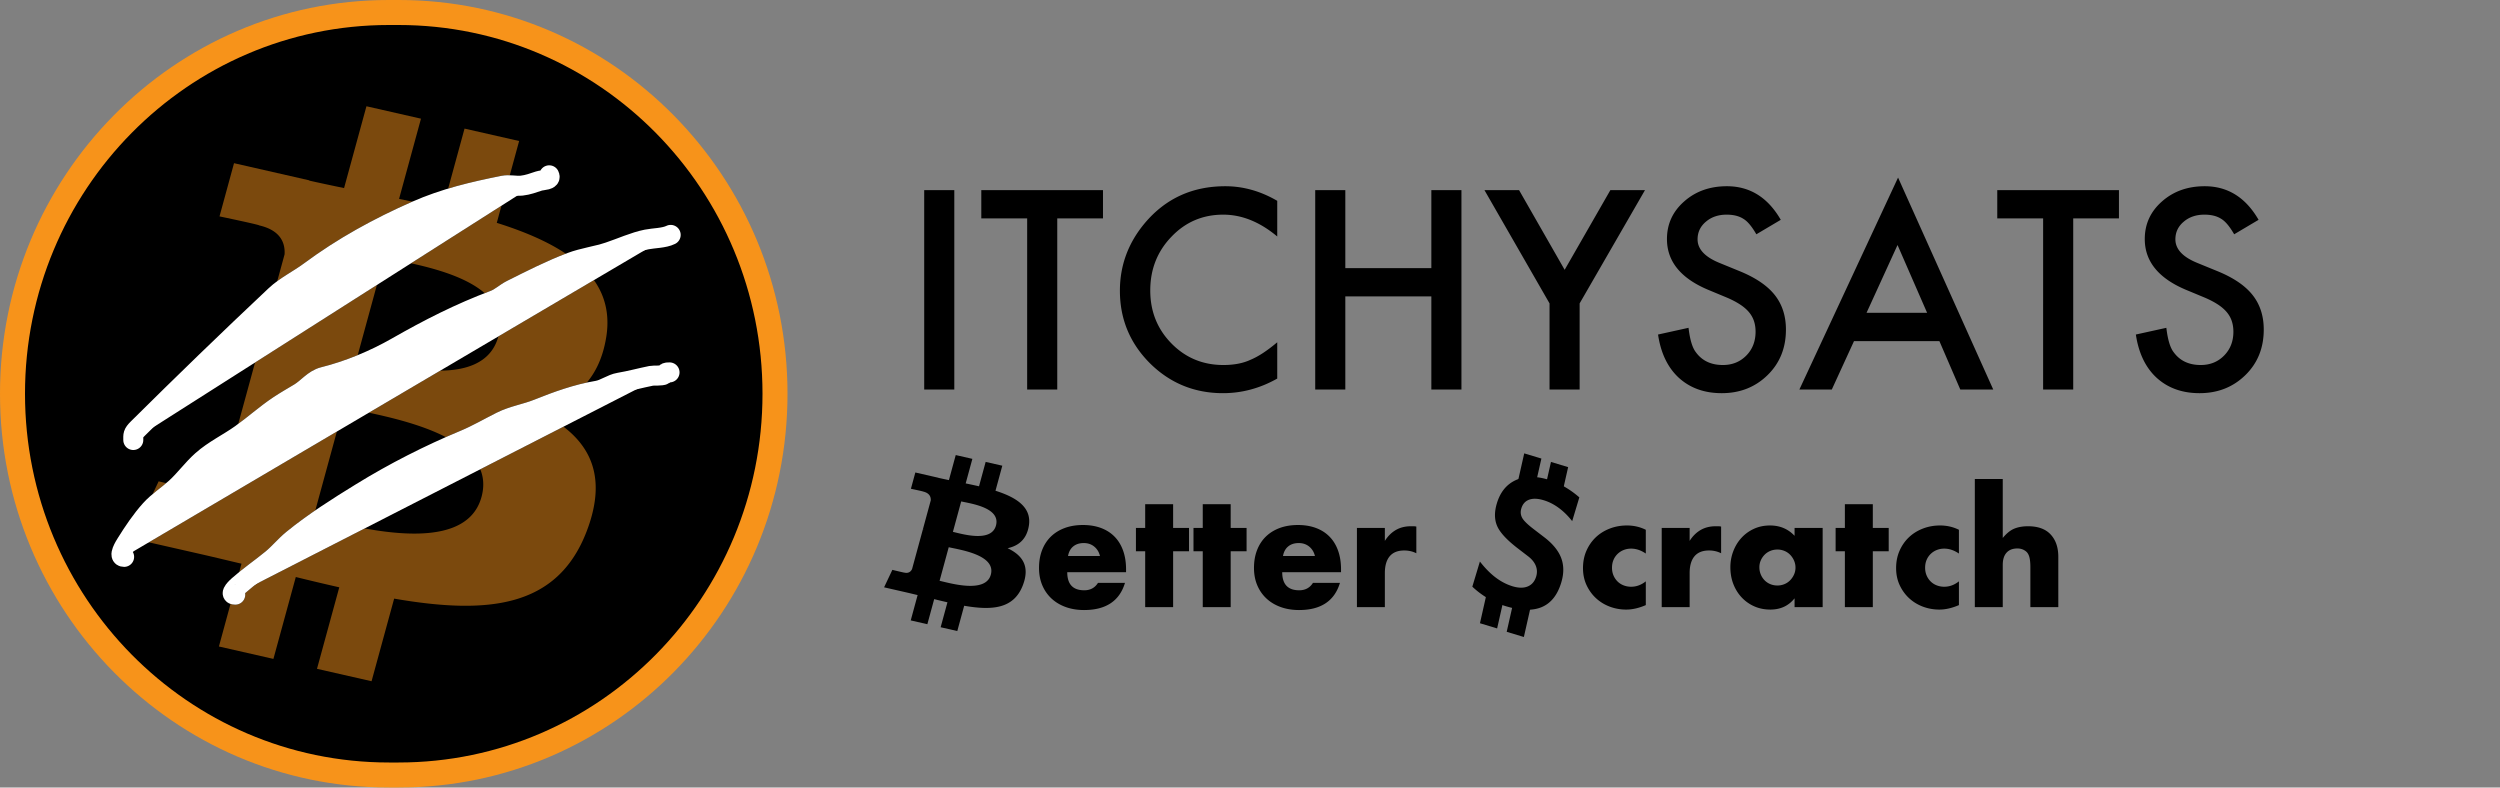 <svg xmlns="http://www.w3.org/2000/svg" xmlns:vectornator="http://vectornator.io" viewBox="0 0 1134 357.21" clip-rule="evenodd" stroke-linecap="round" stroke-linejoin="round"><rect x="0" y="0" width="1134" height="357.21" fill="#808080" stroke="none"/><path d="M.026-1.122H1138.99V357.24H.026V-1.122z" fill="#fff" vectornator:layerName="White_bg" visibility="hidden"/><g vectornator:layerName="Logo_Circle" visibility="hidden"><path d="M176.266 0h4.678C278.293 0 357.21 79.964 357.21 178.605c0 98.641-78.917 178.605-176.266 178.605h-4.678C78.917 357.21 0 277.246 0 178.605 0 79.965 78.917 0 176.266 0z" fill="#f7931a"/><path d="M176.415 11.34h4.38c91.168 0 165.075 74.887 165.075 167.265 0 92.378-73.907 167.265-165.075 167.265h-4.38c-91.168 0-165.075-74.887-165.075-167.265 0-92.378 73.907-167.265 165.075-167.265z"/></g><g vectornator:layerName="Logo_Circle copy" visibility="hidden"><path d="M176.266 0h4.678C278.293 0 357.21 79.964 357.21 178.605c0 98.641-78.917 178.605-176.266 178.605h-4.678C78.917 357.21 0 277.246 0 178.605 0 79.965 78.917 0 176.266 0z"/><path d="M176.415 11.34h4.38c91.168 0 165.075 74.887 165.075 167.265 0 92.378-73.907 167.265-165.075 167.265h-4.38c-91.168 0-165.075-74.887-165.075-167.265 0-92.378 73.907-167.265 165.075-167.265z" fill="#f7931a"/></g><path d="M155.574 36.383h15.27v266.631h-15.27V36.382zm33.784 0h15.27v266.631h-15.27V36.382z" vectornator:layerName="Layer 2 copy" visibility="hidden" stroke="#000" stroke-width="9.076" stroke-linecap="butt" stroke-linejoin="miter"/><path d="M160.618 46.324h35.345v266.631h-35.345V46.324z" vectornator:layerName="Layer 2 copy copy" visibility="hidden"/><path d="M160.618 46.324h35.345v266.631h-35.345V46.324z" fill="#fff" vectornator:layerName="Layer 2 copy copy copy" visibility="hidden"/><path d="M155.574 36.383h15.27v266.631h-15.27V36.382zm33.784 0h15.27v266.631h-15.27V36.382z" vectornator:layerName="Layer 2 copy copy" visibility="hidden" stroke="#f7931a" stroke-width="9.076" fill="#f7931a" stroke-linecap="butt" stroke-linejoin="miter"/><path d="M60.46 199.584c0-2.297-.258-2.879 2.079-5.197 20.529-20.364 41.304-40.484 62.37-60.291 4.622-4.347 10.497-7.135 15.592-10.915 15.033-11.154 31.18-19.998 48.337-27.547 12.906-5.679 25.84-8.702 39.501-11.434 2.653-.531 5.618.3 8.316 0 2.764-.308 5.199-1.214 7.796-2.08 1.659-.552 5.825-.303 4.678-2.598M56.302 252.599c-2.943 0 .29-5.039 1.04-6.237 3.215-5.146 6.845-10.552 10.914-15.073 3.395-3.773 7.7-6.481 11.434-9.875 4.248-3.862 7.63-8.631 11.955-12.474 5.393-4.795 11.884-7.821 17.671-11.955 5.866-4.19 11.121-8.973 17.152-12.993 3.026-2.018 6.231-3.843 9.355-5.718 3.66-2.195 6.533-6.181 10.915-7.276 11.439-2.86 23.012-7.655 33.264-13.514 14.459-8.262 28.584-15.461 44.179-21.309 2.757-1.034 5.081-3.321 7.796-4.678 8.806-4.403 17.79-9.01 27.027-12.474 5.548-2.081 11.54-2.807 17.152-4.678 5.706-1.902 11.435-4.574 17.152-5.717 3.291-.658 7.928-.586 10.914-2.079M106.717 269.75c-3.195 0 1.053-3.707 1.56-4.158 4.8-4.267 10.12-7.876 15.072-11.954 3.32-2.734 6.052-6.132 9.356-8.836 9.505-7.776 20.697-14.856 31.185-21.309 14.92-9.182 30.687-17.204 46.777-23.909 5.636-2.348 11.174-5.587 16.632-8.316 5.346-2.673 11.212-3.549 16.632-5.717 8.784-3.514 17.728-6.766 27.027-8.316 3.323-.554 6.428-3.064 9.876-3.638 4.973-.829 9.717-2.152 14.553-3.119 1.117-.223 4.818.08 5.717-.52 1.323-.882.625-1.039 2.599-1.039" vectornator:layerName="Layer 1" visibility="hidden" stroke="#fff" stroke-width="9.076" fill="#fff" stroke-linecap="butt" stroke-linejoin="miter"/><path d="M60.46 199.584c0-2.297-.258-2.879 2.079-5.197 20.529-20.364 41.304-40.484 62.37-60.291 4.622-4.347 10.497-7.135 15.592-10.915 15.033-11.154 31.18-19.998 48.337-27.547 12.906-5.679 25.84-8.702 39.501-11.434 2.653-.531 5.618.3 8.316 0 2.764-.308 5.199-1.214 7.796-2.08 1.659-.552 5.825-.303 4.678-2.598M56.302 252.599c-2.943 0 .29-5.039 1.04-6.237 3.215-5.146 6.845-10.552 10.914-15.073 3.395-3.773 7.7-6.481 11.434-9.875 4.248-3.862 7.63-8.631 11.955-12.474 5.393-4.795 11.884-7.821 17.671-11.955 5.866-4.19 11.121-8.973 17.152-12.993 3.026-2.018 6.231-3.843 9.355-5.718 3.66-2.195 6.533-6.181 10.915-7.276 11.439-2.86 23.012-7.655 33.264-13.514 14.459-8.262 28.584-15.461 44.179-21.309 2.757-1.034 5.081-3.321 7.796-4.678 8.806-4.403 17.79-9.01 27.027-12.474 5.548-2.081 11.54-2.807 17.152-4.678 5.706-1.902 11.435-4.574 17.152-5.717 3.291-.658 7.928-.586 10.914-2.079M106.717 269.75c-3.195 0 1.053-3.707 1.56-4.158 4.8-4.267 10.12-7.876 15.072-11.954 3.32-2.734 6.052-6.132 9.356-8.836 9.505-7.776 20.697-14.856 31.185-21.309 14.92-9.182 30.687-17.204 46.777-23.909 5.636-2.348 11.174-5.587 16.632-8.316 5.346-2.673 11.212-3.549 16.632-5.717 8.784-3.514 17.728-6.766 27.027-8.316 3.323-.554 6.428-3.064 9.876-3.638 4.973-.829 9.717-2.152 14.553-3.119 1.117-.223 4.818.08 5.717-.52 1.323-.882.625-1.039 2.599-1.039" vectornator:layerName="Layer 1 copy" visibility="hidden" stroke="#000" stroke-width="9.076" stroke-linecap="butt" stroke-linejoin="miter"/><g vectornator:layerName="BetterScratch_big" visibility="hidden"><path d="M474.113 170.285c1.885-11.678-7.727-17.955-20.87-22.143l4.263-15.818-10.412-2.399-4.151 15.401a461.327 461.327 0 0 0-8.338-1.816l4.181-15.502-10.404-2.4-4.266 15.813a364.845 364.845 0 0 1-6.648-1.446l.012-.049-14.356-3.315-2.769 10.284s7.723 1.637 7.56 1.738c4.216.974 4.981 3.554 4.851 5.6l-4.857 18.021c.291.068.668.167 1.083.32l-1.097-.252-6.811 25.244c-.516 1.185-1.823 2.962-4.77 2.287.103.14-7.567-1.747-7.567-1.747l-5.168 11.025 13.55 3.123c2.52.584 4.99 1.196 7.418 1.772l-4.308 16.002 10.398 2.399 4.27-15.829c2.837.713 5.594 1.371 8.292 1.991l-4.251 15.755 10.409 2.4 4.308-15.969c17.751 3.107 31.102 1.854 36.715-12.994 4.527-11.956-.223-18.854-9.562-23.354 6.802-1.456 11.925-5.594 13.292-14.142h.003zm-23.788 30.849c-3.22 11.957-24.982 5.496-32.041 3.872L424 183.81c7.056 1.629 29.682 4.854 26.328 17.324h-.003zm3.217-31.022c-2.935 10.876-21.051 5.35-26.93 3.995l5.183-19.224c5.879 1.355 24.807 3.883 21.747 15.229zm53.104 30.457c-3.223 0-5.721 1.009-7.495 3.027-1.775 2.018-2.889 4.753-3.345 8.203h21.631c-.228-3.678-1.343-6.47-3.345-8.374-2.002-1.904-4.484-2.856-7.446-2.856zm0-11.475c4.427 0 8.414.83 11.963 2.49 3.548 1.66 6.477 4.281 8.789 7.862 2.083 3.157 3.434 6.819 4.052 10.986.358 2.441.505 5.957.44 10.547h-36.426c.195 5.338 1.872 9.082 5.029 11.23 1.921 1.335 4.232 2.002 6.934 2.002 2.865 0 5.192-.814 6.982-2.441.977-.879 1.84-2.1 2.588-3.662h14.209c-.358 3.157-2.002 6.364-4.931 9.619-4.558 5.176-10.938 7.764-19.141 7.764-6.771 0-12.744-2.181-17.92-6.543-5.176-4.362-7.764-11.459-7.764-21.289 0-9.213 2.336-16.277 7.007-21.192 4.671-4.915 10.734-7.373 18.189-7.373zm29.15 11.816v-9.912h7.422v-14.843h13.769v14.843h8.643v9.912h-8.643v28.125c0 2.181.277 3.54.831 4.078.553.537 2.246.805 5.078.805a39.686 39.686 0 0 0 2.734-.097v10.4l-6.592.244c-6.575.228-11.067-.911-13.476-3.418-1.563-1.595-2.344-4.053-2.344-7.373V200.91h-7.422zm33.301 0v-9.912h7.422v-14.843h13.769v14.843h8.643v9.912h-8.643v28.125c0 2.181.277 3.54.83 4.078.554.537 2.246.805 5.078.805a39.698 39.698 0 0 0 2.735-.097v10.4l-6.592.244c-6.575.228-11.068-.911-13.477-3.418-1.562-1.595-2.343-4.053-2.343-7.373V200.91h-7.422zm59.765-.341c-3.222 0-5.721 1.009-7.495 3.027-1.774 2.018-2.889 4.753-3.344 8.203h21.631c-.228-3.678-1.343-6.47-3.345-8.374-2.002-1.904-4.484-2.856-7.447-2.856zm0-11.475c4.428 0 8.415.83 11.963 2.49 3.549 1.66 6.478 4.281 8.789 7.862 2.084 3.157 3.435 6.819 4.053 10.986.358 2.441.505 5.957.44 10.547h-36.426c.195 5.338 1.872 9.082 5.029 11.23 1.921 1.335 4.232 2.002 6.934 2.002 2.864 0 5.192-.814 6.982-2.441.977-.879 1.839-2.1 2.588-3.662h14.209c-.358 3.157-2.002 6.364-4.932 9.619-4.557 5.176-10.937 7.764-19.14 7.764-6.771 0-12.744-2.181-17.92-6.543-5.176-4.362-7.764-11.459-7.764-21.289 0-9.213 2.336-16.277 7.007-21.192 4.671-4.915 10.734-7.373 18.188-7.373zm63.526.147c.26 0 .48.008.659.024.179.016.578.041 1.196.073v14.258a37.068 37.068 0 0 0-4.004-.244c-5.599 0-9.358 1.823-11.279 5.469-1.074 2.05-1.611 5.208-1.611 9.472v25.44h-14.014V190.51h13.281v9.277c2.149-3.548 4.021-5.973 5.616-7.275 2.604-2.181 5.989-3.271 10.156-3.271zm152.93 20.361c-.261-1.986-.928-3.776-2.002-5.371-1.563-2.149-3.988-3.223-7.276-3.223-4.687 0-7.894 2.328-9.619 6.983-.911 2.473-1.367 5.761-1.367 9.863 0 3.906.456 7.047 1.367 9.424 1.66 4.427 4.785 6.64 9.375 6.64 3.255 0 5.566-.879 6.934-2.636 1.367-1.758 2.197-4.037 2.49-6.836h14.209c-.326 4.231-1.856 8.235-4.59 12.011-4.362 6.088-10.824 9.131-19.385 9.131-8.561 0-14.86-2.539-18.896-7.617-4.037-5.078-6.055-11.67-6.055-19.775 0-9.148 2.23-16.26 6.69-21.338 4.459-5.078 10.612-7.617 18.457-7.617 6.673 0 12.133 1.497 16.381 4.492 4.248 2.995 6.763 8.284 7.544 15.869h-14.257zm52.734-20.361c.26 0 .48.008.659.024.179.016.578.041 1.196.073v14.258a37.007 37.007 0 0 0-4.003-.244c-5.599 0-9.359 1.823-11.28 5.469-1.074 2.05-1.611 5.208-1.611 9.472v25.44h-14.014V190.51h13.281v9.277c2.149-3.548 4.021-5.973 5.616-7.275 2.604-2.181 5.989-3.271 10.156-3.271zm39.355 28.613a15.138 15.138 0 0 1-2.661 1.343c-.895.341-2.124.659-3.686.952l-3.125.586c-2.93.521-5.03 1.155-6.299 1.904-2.149 1.27-3.223 3.239-3.223 5.908 0 2.376.659 4.094 1.978 5.152 1.318 1.057 2.921 1.586 4.809 1.586 2.995 0 5.754-.878 8.277-2.636 2.523-1.758 3.833-4.964 3.93-9.619v-5.176zm-8.447-6.494c2.572-.326 4.411-.733 5.518-1.221 1.985-.846 2.978-2.165 2.978-3.955 0-2.181-.757-3.687-2.27-4.517-1.514-.83-3.736-1.245-6.665-1.245-3.288 0-5.616.814-6.983 2.442-.976 1.204-1.627 2.832-1.953 4.882h-13.428c.293-4.655 1.595-8.479 3.907-11.474 3.678-4.688 9.993-7.031 18.945-7.031 5.827 0 11.003 1.155 15.527 3.466 4.525 2.312 6.787 6.674 6.787 13.086v24.414c0 1.693.033 3.744.098 6.153.098 1.823.374 3.06.83 3.711.456.651 1.139 1.188 2.051 1.611v2.051h-15.137c-.423-1.074-.716-2.084-.879-3.028a36.557 36.557 0 0 1-.39-3.222 28.604 28.604 0 0 1-6.641 5.322c-2.995 1.725-6.38 2.588-10.156 2.588-4.818 0-8.797-1.375-11.939-4.126-3.141-2.751-4.712-6.649-4.712-11.694 0-6.543 2.523-11.28 7.569-14.209 2.767-1.595 6.836-2.735 12.207-3.418l4.736-.586zm29.248-10.45v-9.912h7.422v-14.843h13.77v14.843h8.642v9.912H979.4v28.125c0 2.181.276 3.54.83 4.078.553.537 2.246.805 5.078.805a39.743 39.743 0 0 0 2.734-.097v10.4l-6.592.244c-6.575.228-11.067-.911-13.476-3.418-1.563-1.595-2.344-4.053-2.344-7.373V200.91h-7.422zm70.552 8.692c-.26-1.986-.92-3.776-2-5.371-1.56-2.149-3.98-3.223-7.27-3.223-4.69 0-7.9 2.328-9.62 6.983-.91 2.473-1.37 5.761-1.37 9.863 0 3.906.46 7.047 1.37 9.424 1.66 4.427 4.78 6.64 9.37 6.64 3.26 0 5.57-.879 6.94-2.636 1.36-1.758 2.19-4.037 2.49-6.836h14.21c-.33 4.231-1.86 8.235-4.59 12.011-4.37 6.088-10.83 9.131-19.39 9.131s-14.86-2.539-18.89-7.617c-4.041-5.078-6.06-11.67-6.06-19.775 0-9.148 2.23-16.26 6.69-21.338 4.46-5.078 10.61-7.617 18.46-7.617 6.67 0 12.13 1.497 16.38 4.492 4.25 2.995 6.76 8.284 7.54 15.869h-14.26zm53.18-20.459c3.29 0 6.27.57 8.96 1.709 2.68 1.139 4.89 2.881 6.61 5.224 1.47 1.986 2.36 4.029 2.69 6.128.33 2.1.49 5.526.49 10.279v31.25h-14.21V211.36c0-2.865-.49-5.176-1.47-6.934-1.26-2.474-3.67-3.711-7.22-3.711-3.68 0-6.47 1.229-8.38 3.687-1.9 2.457-2.85 5.965-2.85 10.522v28.809h-13.87v-71.729h13.87v25.44c2.02-3.093 4.35-5.249 7-6.47a19.847 19.847 0 0 1 8.38-1.831zm-315.316-.343c-6.769-5.216-11.025-9.835-12.769-13.856-1.743-4.022-1.8-8.741-.169-14.158 2.096-6.961 5.971-11.758 11.625-14.394 5.655-2.635 12.374-2.782 20.157-.438a49.576 49.576 0 0 1 10.231 4.398c3.289 1.869 6.428 4.113 9.416 6.733l-4.459 14.812c-2.566-3.278-5.348-6.023-8.347-8.234-2.999-2.212-6.144-3.813-9.436-4.804-3.669-1.105-6.702-1.214-9.1-.328-2.398.886-4.01 2.701-4.836 5.444-.64 2.125-.458 4.097.547 5.914 1.005 1.817 3.517 4.247 7.538 7.289l5.788 4.435c5.491 4.121 9.13 8.489 10.92 13.104 1.789 4.614 1.827 9.768.113 15.459-2.332 7.749-6.363 12.846-12.091 15.291-5.728 2.445-13.221 2.274-22.479-.513a51.527 51.527 0 0 1-11.033-4.808 53.396 53.396 0 0 1-9.868-7.374l4.723-15.686c3.178 4.098 6.451 7.42 9.816 9.967 3.366 2.546 6.9 4.377 10.603 5.491 3.737 1.126 6.89 1.149 9.458.071 2.568-1.078 4.312-3.142 5.23-6.194.692-2.297.613-4.518-.238-6.662-.85-2.145-2.428-4.106-4.735-5.885l-6.605-5.074z"/><path d="M772.933 132.021l10.142 3.041-4.328 18.951-10.142-3.041 4.328-18.951zm17.099 5.011l10.141 3.04-4.327 18.952-10.142-3.041 4.328-18.951zm-40.225 77.947l10.142 3.041-4.328 18.951-10.142-3.04 4.328-18.952zm17.099 5.011l10.141 3.041-4.327 18.951-10.142-3.041 4.328-18.951z"/></g><g vectornator:layerName="BetterScratch_big copy"><path d="M466.69 238.506c1.368-8.387-5.604-12.896-15.137-15.904l3.092-11.362-7.552-1.724-3.011 11.063a332.261 332.261 0 0 0-6.047-1.304l3.032-11.136-7.546-1.723-3.094 11.358a280.458 280.458 0 0 1-4.822-1.038l.009-.036-10.413-2.381-2.009 7.387s5.602 1.176 5.484 1.248c3.058.7 3.613 2.553 3.518 4.023l-3.522 12.944c.211.049.484.12.785.23l-.796-.181-4.94 18.133c-.374.851-1.322 2.127-3.46 1.642.076.101-5.488-1.254-5.488-1.254l-3.748 7.919 9.828 2.243c1.828.42 3.619.859 5.38 1.273l-3.124 11.494 7.541 1.723 3.097-11.37c2.058.513 4.058.985 6.015 1.431l-3.084 11.316 7.551 1.724 3.124-11.47c12.875 2.231 22.559 1.331 26.63-9.334 3.284-8.588-.161-13.542-6.936-16.775 4.934-1.046 8.65-4.018 9.641-10.159h.002zm-17.253 22.159c-2.336 8.589-18.12 3.948-23.241 2.782l4.147-15.225c5.118 1.17 21.528 3.486 19.096 12.443h-.002zm2.333-22.283c-2.129 7.813-15.268 3.844-19.533 2.87l3.759-13.808c4.265.973 17.993 2.789 15.774 10.938zm47.176 13.831c-.42-1.774-1.283-3.197-2.59-4.27-1.306-1.074-2.893-1.61-4.76-1.61-1.96 0-3.558.513-4.795 1.54-1.236 1.026-2.018 2.473-2.345 4.34h14.49zm-14.84 7.35c0 5.46 2.567 8.19 7.7 8.19 2.754 0 4.83-1.12 6.23-3.36h12.25c-2.473 8.213-8.656 12.32-18.55 12.32-3.033 0-5.81-.455-8.33-1.365-2.52-.91-4.678-2.205-6.475-3.885-1.796-1.68-3.185-3.687-4.165-6.02-.98-2.334-1.47-4.947-1.47-7.84 0-2.987.467-5.682 1.4-8.085.934-2.404 2.264-4.445 3.99-6.125 1.727-1.68 3.815-2.975 6.265-3.885 2.45-.91 5.215-1.365 8.295-1.365 3.034 0 5.764.455 8.19 1.365 2.427.91 4.48 2.228 6.16 3.955 1.68 1.726 2.964 3.838 3.85 6.335.887 2.496 1.33 5.308 1.33 8.435v1.33h-26.67zm48.02-9.52v25.34h-12.67v-25.34h-4.2v-10.57h4.2v-10.78h12.67v10.78h7.21v10.57h-7.21zm26.11 0v25.34h-12.67v-25.34h-4.2v-10.57h4.2v-10.78h12.67v10.78h7.21v10.57h-7.21zm38.22 2.17c-.42-1.774-1.283-3.197-2.59-4.27-1.306-1.074-2.893-1.61-4.76-1.61-1.96 0-3.558.513-4.795 1.54-1.236 1.026-2.018 2.473-2.345 4.34h14.49zm-14.84 7.35c0 5.46 2.567 8.19 7.7 8.19 2.754 0 4.83-1.12 6.23-3.36h12.25c-2.473 8.213-8.656 12.32-18.55 12.32-3.033 0-5.81-.455-8.33-1.365-2.52-.91-4.678-2.205-6.475-3.885-1.796-1.68-3.185-3.687-4.165-6.02-.98-2.334-1.47-4.947-1.47-7.84 0-2.987.467-5.682 1.4-8.085.934-2.404 2.264-4.445 3.99-6.125 1.727-1.68 3.815-2.975 6.265-3.885 2.45-.91 5.215-1.365 8.295-1.365 3.034 0 5.764.455 8.19 1.365 2.427.91 4.48 2.228 6.16 3.955 1.68 1.726 2.964 3.838 3.85 6.335.887 2.496 1.33 5.308 1.33 8.435v1.33h-26.67zm33.88-20.09h12.67v5.88c1.354-2.147 3.01-3.792 4.97-4.935 1.96-1.144 4.247-1.715 6.86-1.715h1.085c.397 0 .852.046 1.365.14v12.11c-1.68-.84-3.5-1.26-5.46-1.26-2.94 0-5.145.875-6.615 2.625-1.47 1.75-2.205 4.305-2.205 7.665v15.4h-12.67v-35.91zm131.04 11.62c-2.193-1.494-4.41-2.24-6.65-2.24-1.213 0-2.345.21-3.395.63a8.421 8.421 0 0 0-2.765 1.785 8.224 8.224 0 0 0-1.855 2.73c-.443 1.05-.665 2.228-.665 3.535 0 1.26.222 2.415.665 3.465a8.491 8.491 0 0 0 1.82 2.73 7.96 7.96 0 0 0 2.765 1.785c1.074.42 2.217.63 3.43.63 2.38 0 4.597-.817 6.65-2.45v10.78c-3.126 1.353-6.09 2.03-8.89 2.03-2.613 0-5.098-.444-7.455-1.33-2.356-.887-4.433-2.159-6.23-3.815-1.796-1.657-3.231-3.64-4.305-5.95-1.073-2.31-1.61-4.889-1.61-7.735 0-2.847.514-5.449 1.54-7.805 1.027-2.357 2.427-4.387 4.2-6.09 1.774-1.704 3.885-3.034 6.335-3.99 2.45-.957 5.075-1.435 7.875-1.435 3.08 0 5.927.653 8.54 1.96v10.78zm7.21-11.62h12.67v5.88c1.354-2.147 3.01-3.792 4.97-4.935 1.96-1.144 4.247-1.715 6.86-1.715h1.085c.397 0 .852.046 1.365.14v12.11c-1.68-.84-3.5-1.26-5.46-1.26-2.94 0-5.145.875-6.615 2.625-1.47 1.75-2.205 4.305-2.205 7.665v15.4h-12.67v-35.91zm44.31 17.85c0 1.166.21 2.251.63 3.255a8.397 8.397 0 0 0 1.715 2.625 7.718 7.718 0 0 0 2.59 1.75c1.004.42 2.089.63 3.255.63 1.12 0 2.182-.21 3.185-.63a7.699 7.699 0 0 0 2.59-1.75 9.033 9.033 0 0 0 1.75-2.59c.444-.98.665-2.03.665-3.15s-.221-2.182-.665-3.185a8.871 8.871 0 0 0-1.75-2.625 7.684 7.684 0 0 0-2.59-1.75 8.164 8.164 0 0 0-3.185-.63c-1.166 0-2.251.21-3.255.63a7.704 7.704 0 0 0-2.59 1.75 8.62 8.62 0 0 0-1.715 2.555c-.42.956-.63 1.995-.63 3.115zm15.96-17.85h12.74v35.91h-12.74v-3.99c-2.706 3.406-6.37 5.11-10.99 5.11-2.613 0-5.016-.479-7.21-1.435a17.413 17.413 0 0 1-5.74-4.025c-1.633-1.727-2.905-3.757-3.815-6.09-.91-2.334-1.365-4.877-1.365-7.63 0-2.567.444-5.005 1.33-7.315.887-2.31 2.124-4.329 3.71-6.055 1.587-1.727 3.477-3.092 5.67-4.095 2.194-1.004 4.62-1.505 7.28-1.505 4.48 0 8.19 1.563 11.13 4.69v-3.57zm35.49 10.57v25.34h-12.67v-25.34h-4.2v-10.57h4.2v-10.78h12.67v10.78h7.21v10.57h-7.21zm39.06 1.05c-2.193-1.494-4.41-2.24-6.65-2.24-1.213 0-2.345.21-3.395.63a8.421 8.421 0 0 0-2.765 1.785 8.224 8.224 0 0 0-1.855 2.73c-.443 1.05-.665 2.228-.665 3.535 0 1.26.222 2.415.665 3.465a8.491 8.491 0 0 0 1.82 2.73 7.96 7.96 0 0 0 2.765 1.785c1.074.42 2.217.63 3.43.63 2.38 0 4.597-.817 6.65-2.45v10.78c-3.126 1.353-6.09 2.03-8.89 2.03-2.613 0-5.098-.444-7.455-1.33-2.356-.887-4.433-2.159-6.23-3.815-1.796-1.657-3.231-3.64-4.305-5.95-1.073-2.31-1.61-4.889-1.61-7.735 0-2.847.514-5.449 1.54-7.805 1.027-2.357 2.427-4.387 4.2-6.09 1.774-1.704 3.885-3.034 6.335-3.99 2.45-.957 5.075-1.435 7.875-1.435 3.08 0 5.927.653 8.54 1.96v10.78zm7.21-33.81h12.67v26.74c1.727-2.1 3.477-3.512 5.25-4.235 1.774-.724 3.85-1.085 6.23-1.085 4.527 0 7.945 1.248 10.255 3.745 2.31 2.496 3.465 5.868 3.465 10.115v22.82h-12.67v-18.13c0-1.82-.14-3.29-.42-4.41-.28-1.12-.746-1.984-1.4-2.59-1.12-.98-2.473-1.47-4.06-1.47-2.146 0-3.791.641-4.935 1.925-1.143 1.283-1.715 3.115-1.715 5.495v19.18h-12.67v-58.1zM688.393 248.68c-4.923-3.793-8.018-7.152-9.286-10.077-1.269-2.925-1.309-6.357-.123-10.297 1.524-5.062 4.342-8.551 8.454-10.468 4.113-1.917 8.999-2.023 14.66-.319a36.086 36.086 0 0 1 7.441 3.199 41.373 41.373 0 0 1 6.847 4.897l-3.243 10.772c-1.866-2.384-3.889-4.38-6.07-5.988-2.181-1.609-4.469-2.773-6.862-3.494-2.669-.803-4.875-.883-6.619-.238-1.744.644-2.916 1.963-3.517 3.958-.465 1.546-.333 2.98.398 4.302.731 1.321 2.558 3.088 5.482 5.301l4.21 3.226c3.993 2.997 6.64 6.173 7.941 9.529 1.302 3.356 1.329 7.104.083 11.244-1.697 5.635-4.628 9.342-8.794 11.12-4.166 1.778-9.615 1.654-16.348-.373a37.49 37.49 0 0 1-8.024-3.496 38.87 38.87 0 0 1-7.177-5.363l3.435-11.409c2.312 2.981 4.691 5.397 7.139 7.249 2.448 1.852 5.018 3.183 7.711 3.994 2.718.818 5.011.835 6.879.051 1.868-.783 3.136-2.285 3.804-4.504.503-1.671.445-3.286-.173-4.846-.619-1.559-1.767-2.986-3.444-4.28l-4.804-3.69z"/><path d="M691.389 205.645l7.788 2.359-3.323 14.7-7.788-2.359 3.323-14.7zm12.13 3.887l7.788 2.358-3.323 14.701-7.788-2.359 3.323-14.7zm-28.889 58.464l7.788 2.359-3.323 14.701-7.788-2.359 3.323-14.701zm12.13 3.887l7.788 2.359-3.323 14.701-7.788-2.359 3.323-14.701zM432.872 86.231V176.7h-13.653V86.231h13.653zm46.699 12.832V176.7h-13.652V99.063h-20.801V86.231h55.195v12.832h-20.742zm99.785-7.969v16.172c-7.89-6.601-16.055-9.902-24.492-9.902-9.297 0-17.129 3.34-23.496 10.019-6.406 6.641-9.609 14.766-9.609 24.375 0 9.493 3.203 17.5 9.609 24.024 6.406 6.523 14.258 9.785 23.555 9.785 4.804 0 8.886-.781 12.246-2.344 1.875-.781 3.818-1.836 5.83-3.164 2.011-1.328 4.131-2.93 6.357-4.805v16.465c-7.812 4.414-16.015 6.621-24.609 6.621-12.93 0-23.965-4.511-33.106-13.535-9.101-9.101-13.652-20.078-13.652-32.929 0-11.524 3.809-21.797 11.426-30.821 9.375-11.054 21.504-16.582 36.386-16.582 8.125 0 15.977 2.207 23.555 6.621zm30.879 30.528h39.024V86.231h13.652V176.7h-13.652v-42.246h-39.024V176.7h-13.652V86.231h13.652v35.391zm92.637 15.996l-29.531-51.387h15.703l20.683 36.152 20.742-36.152h15.704l-29.649 51.387V176.7h-13.652v-39.082zm104.883-37.91l-11.075 6.562c-2.07-3.594-4.043-5.937-5.918-7.031-1.953-1.25-4.472-1.875-7.558-1.875-3.789 0-6.934 1.074-9.434 3.223-2.5 2.109-3.75 4.765-3.75 7.968 0 4.414 3.281 7.969 9.844 10.664l9.023 3.692c7.344 2.968 12.715 6.592 16.114 10.869 3.398 4.277 5.097 9.521 5.097 15.732 0 8.321-2.773 15.196-8.32 20.625-5.586 5.469-12.519 8.203-20.801 8.203-7.851 0-14.336-2.324-19.453-6.972-5.039-4.649-8.183-11.192-9.433-19.629l13.828-3.047c.625 5.312 1.718 8.984 3.281 11.016 2.812 3.906 6.914 5.859 12.305 5.859 4.257 0 7.793-1.426 10.605-4.277 2.813-2.852 4.219-6.465 4.219-10.84 0-1.758-.244-3.369-.733-4.834a12.257 12.257 0 0 0-2.285-4.043c-1.035-1.231-2.373-2.383-4.013-3.457-1.641-1.074-3.594-2.1-5.86-3.076l-8.73-3.633c-12.383-5.235-18.574-12.891-18.574-22.969 0-6.797 2.597-12.48 7.792-17.05 5.196-4.61 11.661-6.915 19.395-6.915 10.43 0 18.574 5.078 24.434 15.235zm71.953 55.019h-38.731L830.899 176.7h-14.707l44.766-96.153 43.183 96.153H889.2l-9.492-21.973zm-5.567-12.832l-13.418-30.762-14.062 30.762h27.48zm66.27-42.832V176.7h-13.652V99.063h-20.801V86.231h55.195v12.832h-20.742zm84.079.645l-11.07 6.562c-2.07-3.594-4.04-5.937-5.92-7.031-1.95-1.25-4.47-1.875-7.558-1.875-3.789 0-6.933 1.074-9.433 3.223-2.5 2.109-3.75 4.765-3.75 7.968 0 4.414 3.281 7.969 9.843 10.664l9.028 3.692c7.34 2.968 12.71 6.592 16.11 10.869 3.4 4.277 5.1 9.521 5.1 15.732 0 8.321-2.78 15.196-8.32 20.625-5.59 5.469-12.52 8.203-20.804 8.203-7.852 0-14.336-2.324-19.454-6.972-5.039-4.649-8.183-11.192-9.433-19.629l13.828-3.047c.625 5.312 1.719 8.984 3.281 11.016 2.813 3.906 6.914 5.859 12.305 5.859 4.257 0 7.797-1.426 10.607-4.277 2.81-2.852 4.22-6.465 4.22-10.84 0-1.758-.25-3.369-.74-4.834-.48-1.465-1.25-2.813-2.28-4.043-1.04-1.231-2.37-2.383-4.01-3.457-1.64-1.074-3.6-2.1-5.86-3.076l-8.734-3.633c-12.383-5.235-18.574-12.891-18.574-22.969 0-6.797 2.597-12.48 7.793-17.05 5.195-4.61 11.66-6.915 19.395-6.915 10.43 0 18.57 5.078 24.43 15.235z"/><path d="M176.266 0h4.678C278.293 0 357.21 79.964 357.21 178.605c0 98.641-78.917 178.605-176.266 178.605h-4.678C78.917 357.21 0 277.246 0 178.605 0 79.965 78.917 0 176.266 0z" fill="#f7931a"/><path d="M176.415 11.34h4.38c91.168 0 165.075 74.887 165.075 167.265 0 92.378-73.907 167.265-165.075 167.265h-4.38c-91.168 0-165.075-74.887-165.075-167.265 0-92.378 73.907-167.265 165.075-167.265z"/><path d="M274.971 153.046c4.484-27.403-18.374-42.134-49.63-51.962l10.139-37.12-24.763-5.632-9.871 36.143c-6.5-1.48-13.184-2.877-19.826-4.26l9.941-36.381-24.741-5.632-10.146 37.109c-5.386-1.12-10.674-2.227-15.807-3.392l.028-.116-34.14-7.78-6.585 24.133s18.367 3.842 17.979 4.08c10.026 2.285 11.845 8.341 11.535 13.142l-11.549 42.289c.691.16 1.586.392 2.574.753l-2.609-.593-16.196 59.241c-1.227 2.78-4.336 6.95-11.344 5.367.246.328-17.994-4.099-17.994-4.099l-12.29 25.871 32.223 7.33c5.993 1.371 11.866 2.806 17.641 4.157l-10.245 37.553 24.727 5.631 10.153-37.147a999.009 999.009 0 0 0 19.721 4.672l-10.111 36.973 24.755 5.631 10.245-37.474c42.212 7.291 73.962 4.35 87.309-30.492 10.766-28.06-.529-44.246-22.739-54.807 16.175-3.417 28.358-13.128 31.609-33.188h.007zm-56.568 72.394c-7.657 28.06-59.41 12.898-76.197 9.088l13.593-49.742c16.781 3.823 70.585 11.392 62.611 40.654h-.007zm7.65-72.8c-6.98 25.524-50.06 12.556-64.042 9.377l12.325-45.114c13.981 3.179 58.993 9.113 51.717 35.737z" fill-opacity=".499" fill="#f7931a"/><path stroke="#000" stroke-width="9.076" d="M60.46 199.584c0-2.297-.258-2.879 2.079-5.197 20.529-20.364 41.304-40.484 62.37-60.291 4.622-4.347 10.497-7.135 15.592-10.915 15.033-11.154 31.18-19.998 48.337-27.547 12.906-5.679 25.84-8.702 39.501-11.434 2.653-.531 5.618.3 8.316 0 2.764-.308 5.199-1.214 7.796-2.08 1.659-.552 5.825-.303 4.678-2.598M56.302 252.599c-2.943 0 .29-5.039 1.04-6.237 3.215-5.146 6.845-10.552 10.914-15.073 3.395-3.773 7.7-6.481 11.434-9.875 4.248-3.862 7.63-8.631 11.955-12.474 5.393-4.795 11.884-7.821 17.671-11.955 5.866-4.19 11.121-8.973 17.152-12.993 3.026-2.018 6.231-3.843 9.355-5.718 3.66-2.195 6.533-6.181 10.915-7.276 11.439-2.86 23.012-7.655 33.264-13.514 14.459-8.262 28.584-15.461 44.179-21.309 2.757-1.034 5.081-3.321 7.796-4.678 8.806-4.403 17.79-9.01 27.027-12.474 5.548-2.081 11.54-2.807 17.152-4.678 5.706-1.902 11.435-4.574 17.152-5.717 3.291-.658 7.928-.586 10.914-2.079M106.717 269.75c-3.195 0 1.053-3.707 1.56-4.158 4.8-4.267 10.12-7.876 15.072-11.954 3.32-2.734 6.052-6.132 9.356-8.836 9.505-7.776 20.697-14.856 31.185-21.309 14.92-9.182 30.687-17.204 46.777-23.909 5.636-2.348 11.174-5.587 16.632-8.316 5.346-2.673 11.212-3.549 16.632-5.717 8.784-3.514 17.728-6.766 27.027-8.316 3.323-.554 6.428-3.064 9.876-3.638 4.973-.829 9.717-2.152 14.553-3.119 1.117-.223 4.818.08 5.717-.52 1.323-.882.625-1.039 2.599-1.039" stroke-linecap="butt" stroke-linejoin="miter"/><path stroke="#fff" stroke-width="9.076" d="M60.46 199.584c0-2.297-.258-2.879 2.079-5.197 20.529-20.364 41.304-40.484 62.37-60.291 4.622-4.347 10.497-7.135 15.592-10.915 15.033-11.154 31.18-19.998 48.337-27.547 12.906-5.679 25.84-8.702 39.501-11.434 2.653-.531 5.618.3 8.316 0 2.764-.308 5.199-1.214 7.796-2.08 1.659-.552 5.825-.303 4.678-2.598M56.302 252.599c-2.943 0 .29-5.039 1.04-6.237 3.215-5.146 6.845-10.552 10.914-15.073 3.395-3.773 7.7-6.481 11.434-9.875 4.248-3.862 7.63-8.631 11.955-12.474 5.393-4.795 11.884-7.821 17.671-11.955 5.866-4.19 11.121-8.973 17.152-12.993 3.026-2.018 6.231-3.843 9.355-5.718 3.66-2.195 6.533-6.181 10.915-7.276 11.439-2.86 23.012-7.655 33.264-13.514 14.459-8.262 28.584-15.461 44.179-21.309 2.757-1.034 5.081-3.321 7.796-4.678 8.806-4.403 17.79-9.01 27.027-12.474 5.548-2.081 11.54-2.807 17.152-4.678 5.706-1.902 11.435-4.574 17.152-5.717 3.291-.658 7.928-.586 10.914-2.079M106.717 269.75c-3.195 0 1.053-3.707 1.56-4.158 4.8-4.267 10.12-7.876 15.072-11.954 3.32-2.734 6.052-6.132 9.356-8.836 9.505-7.776 20.697-14.856 31.185-21.309 14.92-9.182 30.687-17.204 46.777-23.909 5.636-2.348 11.174-5.587 16.632-8.316 5.346-2.673 11.212-3.549 16.632-5.717 8.784-3.514 17.728-6.766 27.027-8.316 3.323-.554 6.428-3.064 9.876-3.638 4.973-.829 9.717-2.152 14.553-3.119 1.117-.223 4.818.08 5.717-.52 1.323-.882.625-1.039 2.599-1.039" fill="#fff" stroke-linecap="butt" stroke-linejoin="miter"/></g><path stroke="#fff" stroke-width="9.076" d="M162.85 31.185h32.745v266.632H162.85V31.185z" fill="#fff" stroke-linecap="butt" stroke-linejoin="miter" vectornator:layerName="Layer 2" visibility="hidden"/></svg>